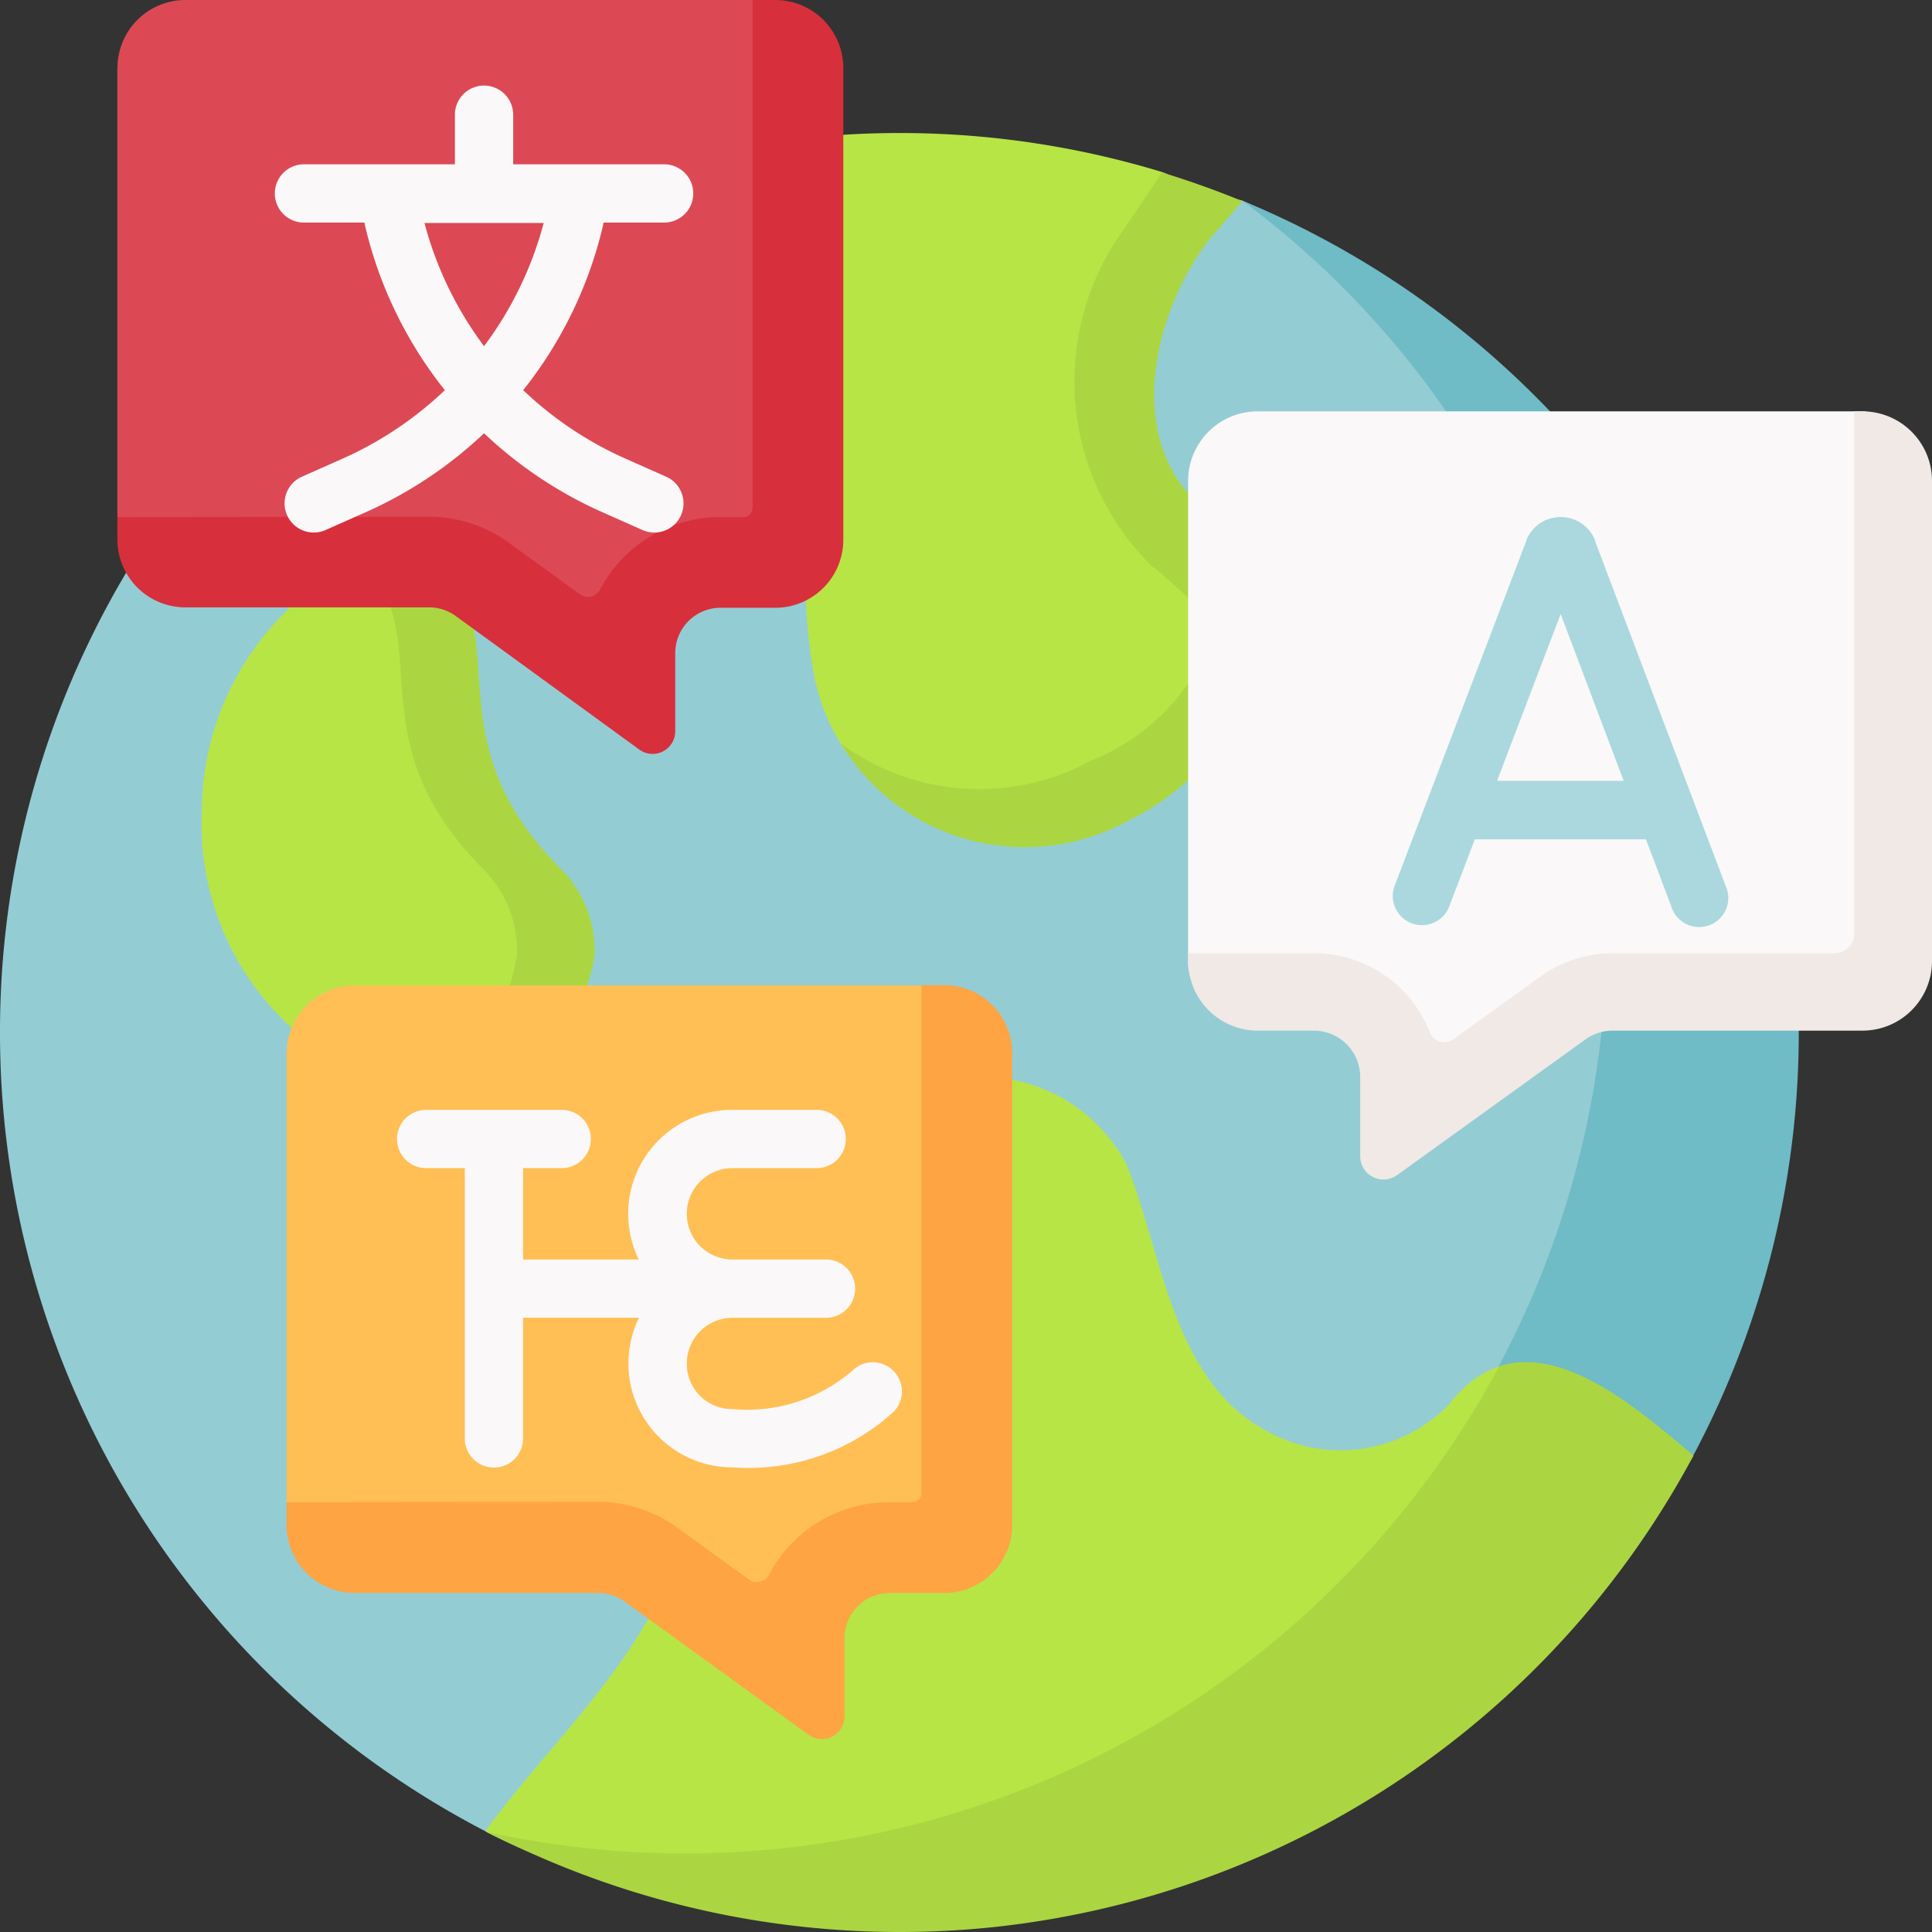 <svg xmlns="http://www.w3.org/2000/svg" xmlns:xlink="http://www.w3.org/1999/xlink" width="24" height="24" viewBox="0 0 24 24">
  <rect x="0" y="0" width="24" height="24" fill="#333333" stroke="none"/>
  <defs>
    <clipPath id="clip-path">
      <rect id="Rectangle_18808" data-name="Rectangle 18808" width="24" height="24" fill="#fff" stroke="#707070" stroke-width="1"/>
    </clipPath>
  </defs>
  <g id="Mask_Group_172" data-name="Mask Group 172" clip-path="url(#clip-path)">
    <g id="languages_1_" data-name="languages (1)" transform="translate(0 0)">
      <path id="Path_6883" data-name="Path 6883" d="M2.164,12.826A11.15,11.15,0,0,1,6.135,4.283c1.945-1.642,7.409-1.83,7.409-1.83l3.96.023c.029.012.065,0,.094.017A11.019,11.019,0,0,1,24,12.808c0,6.171-4.6,10.371-10.773,10.371-1.855,0-3.494.37-5.034-.431a11.173,11.173,0,0,1-6.029-9.922Z" transform="translate(-2.164 0)" fill="#94ccd4"/>
      <path id="Path_6884" data-name="Path 6884" d="M8.5,4.283a14.579,14.579,0,0,0,2.813,1.581c1.255.367,2.889-.41,3.224,1.44a7.273,7.273,0,0,0,.095,1.014,2.614,2.614,0,0,0,.382.982c.191.3.7.382.994.585a2.007,2.007,0,0,0,2.351.136l.068-.036c1.459-.715,2.317-2.36.8-3.562a2.307,2.307,0,0,1-.149-3.174l.418-.484c-.325-.134-.192-.525-.532-.629A11.194,11.194,0,0,0,8.5,4.283Z" transform="translate(-4.532 0)" fill="#b7e546"/>
      <path id="Path_6885" data-name="Path 6885" d="M16.956,10.06a3.479,3.479,0,0,1,1.036-2.453c.56-.641.754-1.023,1.524-.315.73.908.01,2.035,1.562,3.584a1.433,1.433,0,0,1,.414,1.055s0-.069,0-.069a1.731,1.731,0,0,1-1.666,1.756,3.428,3.428,0,0,1-2.87-3.557Z" transform="translate(-14.448 0)" fill="#b7e546"/>
      <path id="Path_6886" data-name="Path 6886" d="M18.278,10.8a1.435,1.435,0,0,1,.414,1.056h0a2.009,2.009,0,0,1-1.52,1.692,1.815,1.815,0,0,0,.477.067,2.05,2.05,0,0,0,2.009-1.759h0a1.435,1.435,0,0,0-.414-1.056c-1.552-1.548-.652-2.758-1.383-3.666a1.018,1.018,0,0,0-1.248-.207,1.478,1.478,0,0,1,.282.207c.73.908-.169,2.118,1.383,3.666Z" transform="translate(-12.271 0)" fill="#abd641"/>
      <path id="Path_6887" data-name="Path 6887" d="M13.766.845V6.423l.355.337c0,.467.531.537,1,.537l2.551-.019a.563.563,0,0,1,.33.107l2.105,1.462a.282.282,0,0,0,.447-.228l-.2-.7a.563.563,0,0,1,.563-.563h.676a.845.845,0,0,0,.845-.845l.1-5.232c0-.467-.185-.959-.652-.959L21.654,0H14.612a.845.845,0,0,0-.845.845Z" transform="translate(-12.308 0)" fill="#dc4955"/>
      <path id="Path_6888" data-name="Path 6888" d="M13.527,6.423V6.7a.845.845,0,0,0,.845.845H17.4a.563.563,0,0,1,.33.107L20.01,9.311a.281.281,0,0,0,.447-.228V8.113a.563.563,0,0,1,.563-.563H21.7a.845.845,0,0,0,.845-.845V.845A.845.845,0,0,0,21.7,0h-.282v6.31a.113.113,0,0,1-.113.113h-.282a1.691,1.691,0,0,0-1.5.9.169.169,0,0,1-.249.06l-.887-.643a1.681,1.681,0,0,0-.992-.321Z" transform="translate(-12.069 0)" fill="#d82f3c"/>
      <path id="Path_6889" data-name="Path 6889" d="M4.122,23.024A11.426,11.426,0,0,0,15.564,11.615a11.221,11.221,0,0,0-4.526-9.122,11.183,11.183,0,0,1,5.6,15.589s-2.655,2.1-4,3.091a19.273,19.273,0,0,1-5.451,2.243s-4,.136-5.54-.659a11.5,11.5,0,0,0,2.471.267Z" transform="translate(4.396 0)" fill="#6fbbc6"/>
      <path id="Path_6890" data-name="Path 6890" d="M2.963,22.747c.9-1.251,2.549-2.629,2.478-4.29a4.494,4.494,0,0,1,.237-1.67l.008-.021a2.5,2.5,0,0,1,.412-.729,12.516,12.516,0,0,1,2.033-2.4,2.036,2.036,0,0,1,2.8.832c.45,1.139.574,2.7,1.751,3.314a1.875,1.875,0,0,0,2.251-.336c.928-1.205,2.227-.04,3.036.638-.321.6-1.632,1.04-2.056,1.573a8.563,8.563,0,0,1-5.9,3.524c-2.4.435-4.858.706-7.022-.418Z" transform="translate(3.066 0)" fill="#b7e546"/>
      <path id="Path_6891" data-name="Path 6891" d="M2.964,22.758a11.187,11.187,0,0,0,6.291,1.181h0a11.209,11.209,0,0,0,8.693-5.857c-.639-.536-1.586-1.378-2.414-1.109A11.477,11.477,0,0,1,2.964,22.758Z" transform="translate(3.089 0)" fill="#abd641"/>
      <path id="Path_6892" data-name="Path 6892" d="M11.664,13.083v5.578L12.02,19c0,.467.531.537,1,.537l2.551-.019a.563.563,0,0,1,.33.107L18,21.085a.282.282,0,0,0,.447-.228l-.2-.7a.563.563,0,0,1,.563-.563h.676a.845.845,0,0,0,.845-.845l.1-5.232c0-.467-.185-.959-.652-.959l-.236-.316H12.51a.845.845,0,0,0-.845.845Z" transform="translate(-8.104 0)" fill="#ffbf54"/>
      <path id="Path_6893" data-name="Path 6893" d="M11.425,18.661v.282a.845.845,0,0,0,.845.845h3.024a.563.563,0,0,1,.33.107l2.284,1.654a.281.281,0,0,0,.447-.228v-.969a.563.563,0,0,1,.563-.563h.676a.845.845,0,0,0,.845-.845V13.083a.845.845,0,0,0-.845-.845h-.282v6.31a.113.113,0,0,1-.113.113h-.282a1.691,1.691,0,0,0-1.5.9.169.169,0,0,1-.249.06l-.887-.643a1.681,1.681,0,0,0-.992-.321Z" transform="translate(-7.865 0)" fill="#ffa442"/>
      <path id="Path_6894" data-name="Path 6894" d="M15.75,2.765a.362.362,0,0,1,0-.724h1.875V1.425a.362.362,0,1,1,.724,0v.616h1.875a.362.362,0,1,1,0,.724h-.751a5.175,5.175,0,0,1-1,2.082A4.489,4.489,0,0,0,19.75,5.7l.5.222a.362.362,0,1,1-.295.662l-.5-.222a5.214,5.214,0,0,1-1.468-.98,5.214,5.214,0,0,1-1.468.98l-.5.222a.362.362,0,0,1-.295-.662l.5-.222A4.487,4.487,0,0,0,17.5,4.847a5.174,5.174,0,0,1-1-2.082ZM17.987,4.3a4.451,4.451,0,0,0,.741-1.53H17.247A4.451,4.451,0,0,0,17.987,4.3Z" transform="translate(-11.974 0)" fill="#faf8f8"/>
      <path id="Path_6895" data-name="Path 6895" d="M13.158,13.787h1.685a.362.362,0,0,1,0,.724h-.48v1.135H15.8a1.291,1.291,0,0,1,1.16-1.859H18.01a.362.362,0,0,1,0,.724H16.964a.567.567,0,0,0,0,1.135h1.162a.362.362,0,1,1,0,.724H16.964a.568.568,0,0,0-.567.567.561.561,0,0,0,.567.567,2,2,0,0,0,1.487-.475.362.362,0,0,1,.512.512,2.68,2.68,0,0,1-2,.687,1.291,1.291,0,0,1-1.16-1.859H14.363v1.5a.362.362,0,0,1-.724,0V14.511h-.48a.362.362,0,0,1,0-.724Z" transform="translate(-7.865 0)" fill="#faf8f8"/>
      <path id="Path_6896" data-name="Path 6896" d="M9.255,7.047l.014.012a14.979,14.979,0,0,1,1.292,1.249,1.842,1.842,0,0,0-.692-2c-.994-.821-.627-2.42.068-3.325l.418-.484q-.487-.2-1-.357c-.3.456-.567.841-.567.841a3.218,3.218,0,0,0,.463,4.07Z" transform="translate(5.079 0)" fill="#abd641"/>
      <path id="Path_6897" data-name="Path 6897" d="M8.289,9.234c.013.022.027.044.041.066a2.672,2.672,0,0,0,3.48.922l.068-.036c1.373-.673,2.313-2.454,1.158-3.663a2.656,2.656,0,0,1-1.668,2.938L11.3,9.5a2.9,2.9,0,0,1-2.869-.166c-.047-.031-.094-.063-.139-.1Z" transform="translate(2.155 0)" fill="#abd641"/>
      <g id="Group_9462" data-name="Group 9462" transform="translate(6.048 22.757)">
        <path id="Path_6898" data-name="Path 6898" d="M11.544,23.925h0Z" transform="translate(-5.126 -22.757)" fill="#94ccd4"/>
        <path id="Path_6899" data-name="Path 6899" d="M8.1,22.94l-.033.015Z" transform="translate(1.777 -22.757)" fill="#94ccd4"/>
        <path id="Path_6900" data-name="Path 6900" d="M17.344,22.757q.3.155.608.291-.3-.135-.6-.288l0,0Z" transform="translate(-17.344 -22.757)" fill="#94ccd4"/>
      </g>
      <path id="Path_6901" data-name="Path 6901" d="M9.239,6.616l-.071,4.86a.864.864,0,0,1-.866.862l-2.719.089a.579.579,0,0,0-.339.109L3.388,14.1a.289.289,0,0,1-.458-.233l-.117-.758a.576.576,0,0,0-.577-.574l-.9,0c-.478,0-.949-.114-.949-.589V5.972a.864.864,0,0,1,.866-.862H8.761C9.24,5.11,9.239,6.14,9.239,6.616Z" transform="translate(14.372 0)" fill="#faf8f8"/>
      <path id="Path_6902" data-name="Path 6902" d="M4.2,6.717l0-.008a.459.459,0,0,1,.426-.286h0a.459.459,0,0,1,.426.285l0,.01L6.674,11A.362.362,0,1,1,6,11.259l-.314-.833H3.56l-.318.834A.362.362,0,1,1,2.565,11ZM5.409,9.7,4.626,7.627,3.836,9.7Z" transform="translate(14.761 0)" fill="#aad8de"/>
      <path id="Path_6903" data-name="Path 6903" d="M0,11.842v.1a.864.864,0,0,0,.866.861h.693a.576.576,0,0,1,.577.575v.988a.289.289,0,0,0,.458.232l2.34-1.686a.58.58,0,0,1,.339-.109h3.1a.864.864,0,0,0,.866-.861V5.972a.864.864,0,0,0-.866-.862h-.1V11.6a.241.241,0,0,1-.241.241H5.273a1.546,1.546,0,0,0-.9.292l-1.079.778A.194.194,0,0,1,3,12.822a1.546,1.546,0,0,0-1.438-.98Z" transform="translate(14.761 0)" fill="#f0e9e6"/>
    </g>
  </g>
</svg>
